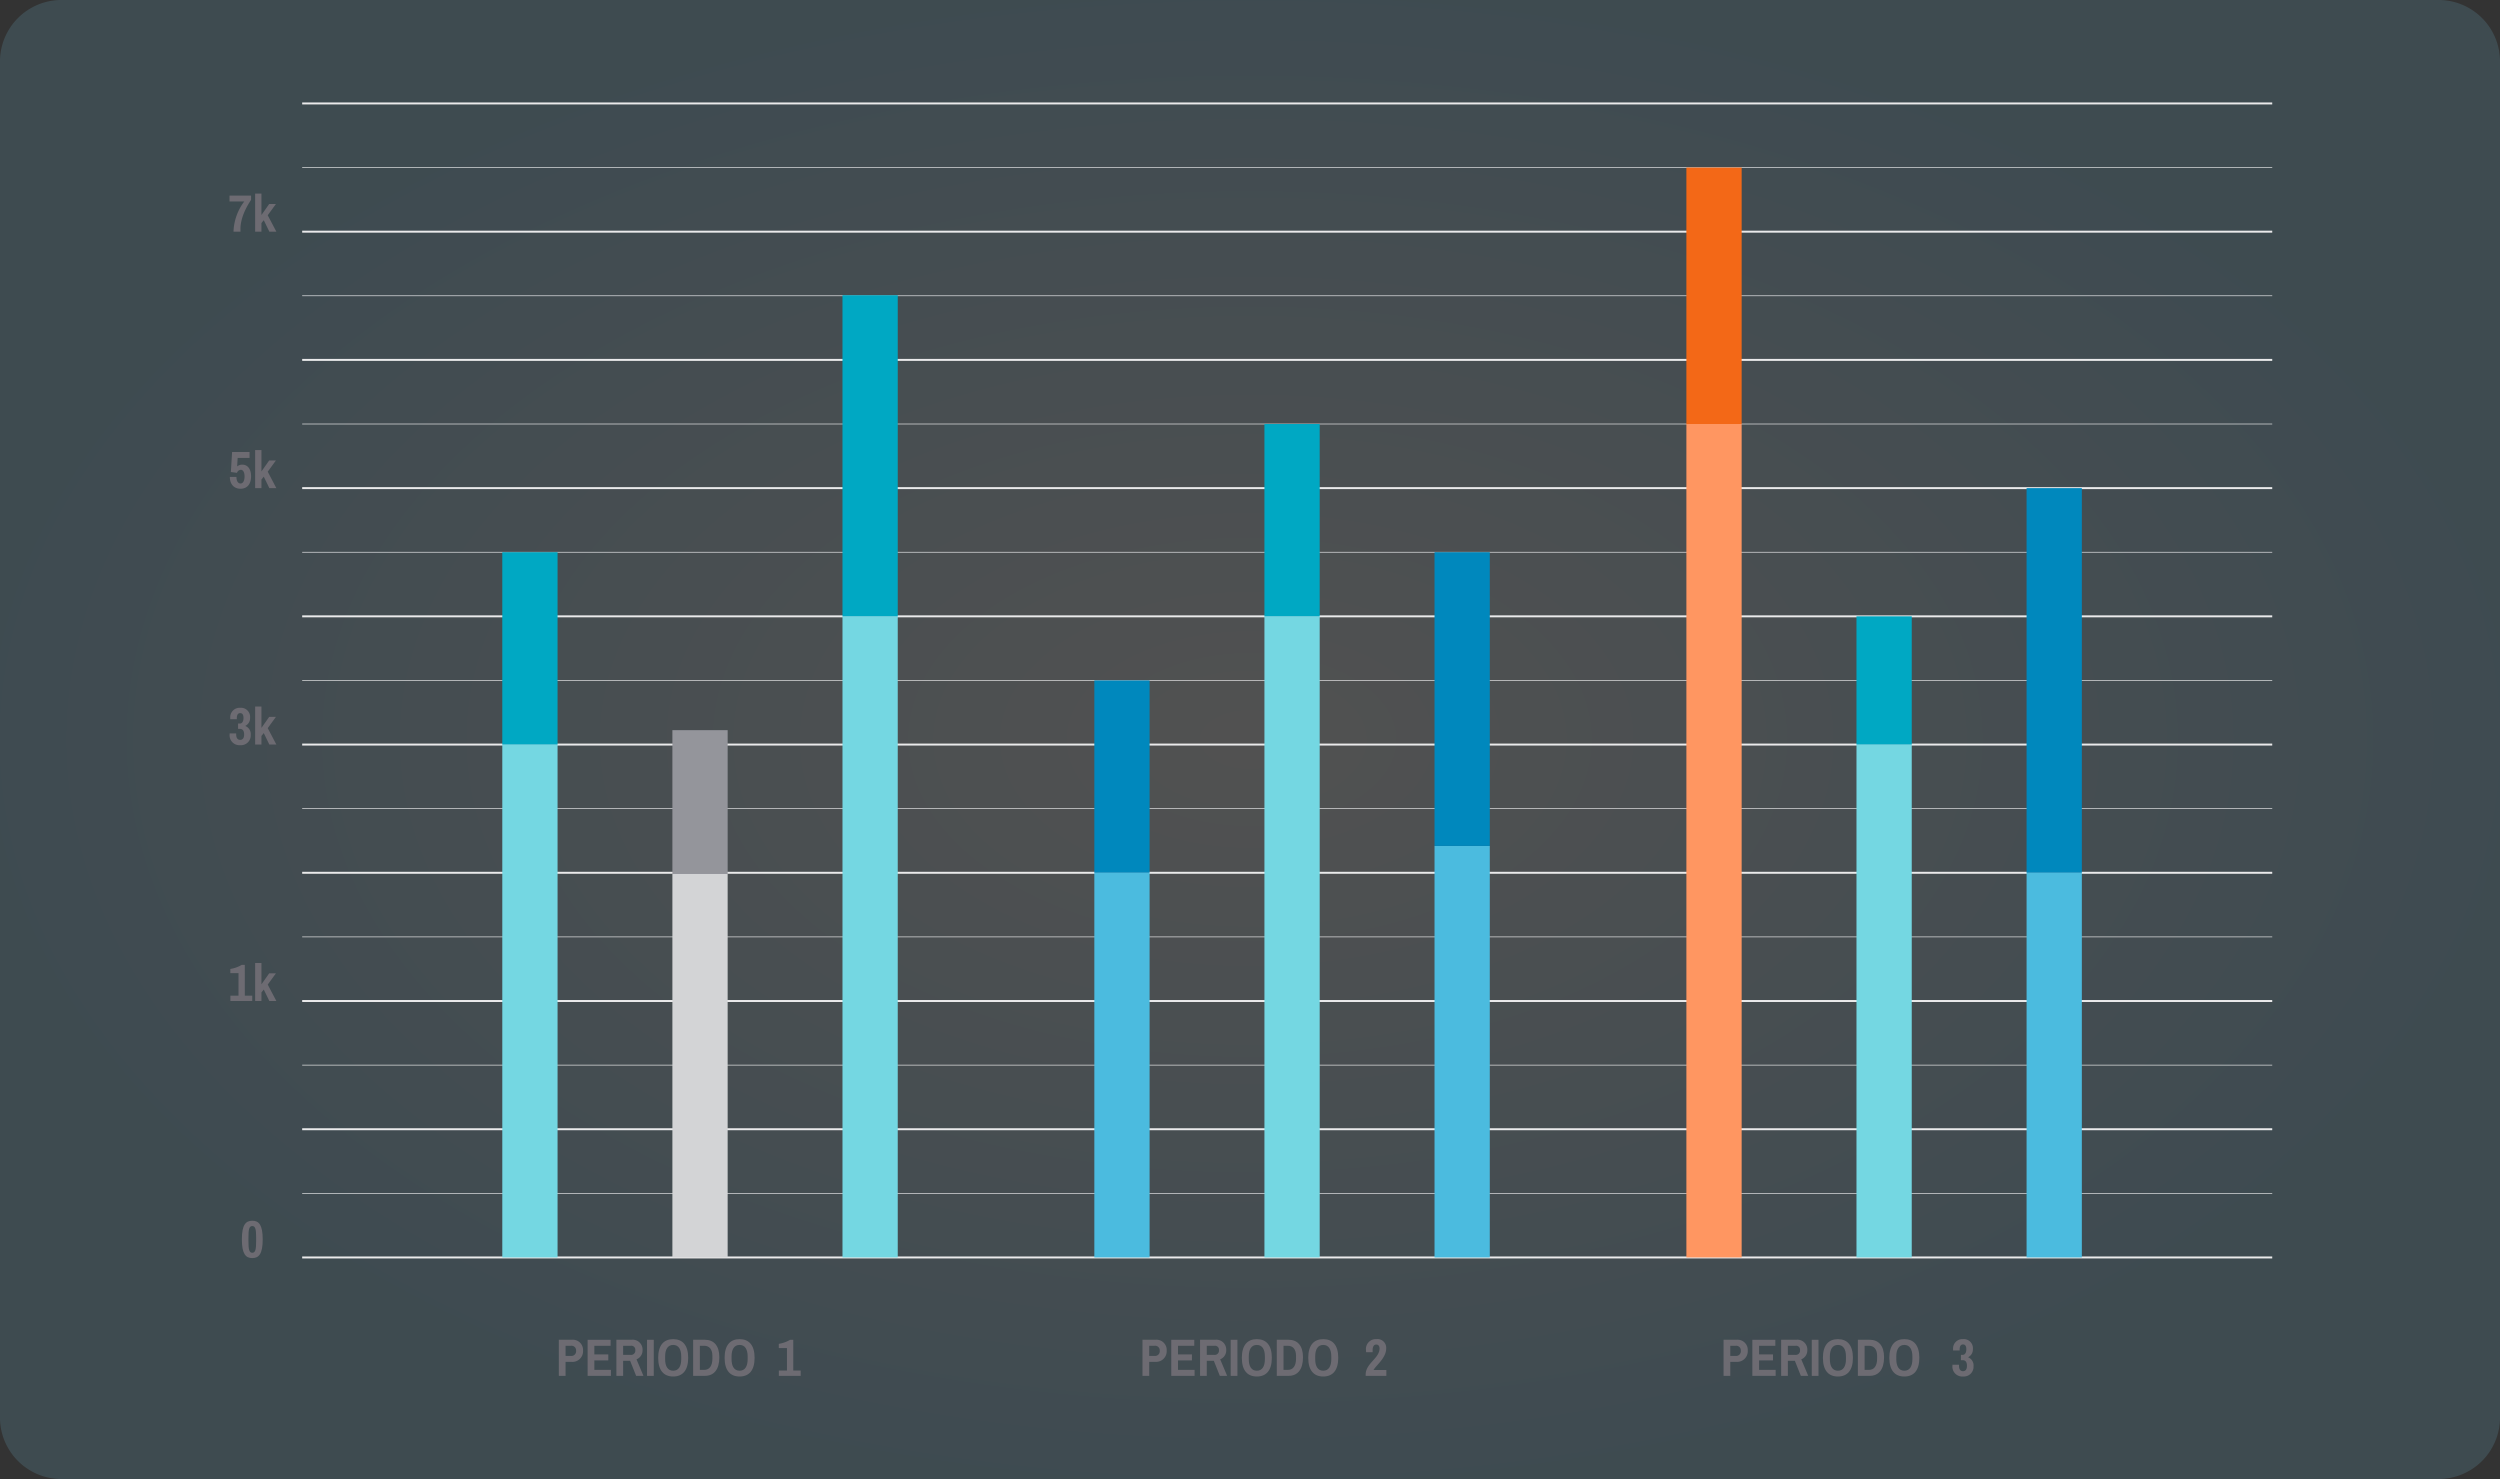 <svg xmlns="http://www.w3.org/2000/svg" xmlns:xlink="http://www.w3.org/1999/xlink" width="610" height="360.88" viewBox="0 0 610 360.88">
  <rect x="0" y="0" width="610" height="360.88" fill="#333333" stroke="none"/>
  <defs>
    <radialGradient id="radial-gradient" cx="0.5" cy="0.5" r="0.5" gradientUnits="objectBoundingBox">
      <stop offset="0" stop-color="#fff"/>
      <stop offset="1" stop-color="#81d4fa"/>
    </radialGradient>
    <clipPath id="clip-path">
      <rect id="Rectángulo_351793" data-name="Rectángulo 351793" width="498.424" height="310.867" fill="none"/>
    </clipPath>
  </defs>
  <g id="Grupo_1009262" data-name="Grupo 1009262" transform="translate(-810 -8181)">
    <path id="farmaceutica-asiatica-que-trabaja-farmacia-o-farmacia" d="M15,0H595a15,15,0,0,1,15,15V345.88a15,15,0,0,1-15,15H15a15,15,0,0,1-15-15V15A15,15,0,0,1,15,0Z" transform="translate(810 8181)" opacity="0.15" fill="url(#radial-gradient)"/>
    <path id="Trazado_724706" data-name="Trazado 724706" d="M0,0H480.693V.16H0Z" transform="translate(883.731 8221.805)" fill="#eaeaeb"/>
    <path id="Trazado_724707" data-name="Trazado 724707" d="M0,0H480.693V.161H0Z" transform="translate(883.731 8253.091)" fill="#eaeaeb"/>
    <path id="Trazado_724708" data-name="Trazado 724708" d="M0,0H480.693V.16H0Z" transform="translate(883.731 8284.377)" fill="#eaeaeb"/>
    <path id="Trazado_724709" data-name="Trazado 724709" d="M0,0H480.693V.16H0Z" transform="translate(883.731 8315.664)" fill="#eaeaeb"/>
    <path id="Trazado_724710" data-name="Trazado 724710" d="M0,0H480.693V.161H0Z" transform="translate(883.731 8346.95)" fill="#eaeaeb"/>
    <path id="Trazado_724711" data-name="Trazado 724711" d="M0,0H480.693V.16H0Z" transform="translate(883.731 8378.237)" fill="#eaeaeb"/>
    <path id="Trazado_724712" data-name="Trazado 724712" d="M0,0H480.693V.16H0Z" transform="translate(883.731 8409.523)" fill="#eaeaeb"/>
    <path id="Trazado_724713" data-name="Trazado 724713" d="M0,0H480.693V.161H0Z" transform="translate(883.731 8440.809)" fill="#eaeaeb"/>
    <path id="Trazado_724714" data-name="Trazado 724714" d="M0,0H480.693V.16H0Z" transform="translate(883.731 8472.096)" fill="#eaeaeb"/>
    <path id="Trazado_724715" data-name="Trazado 724715" d="M0,0H480.693V.482H0Z" transform="translate(883.731 8206)" fill="#eaeaeb"/>
    <path id="Trazado_724716" data-name="Trazado 724716" d="M0,0H480.693V.482H0Z" transform="translate(883.731 8237.287)" fill="#eaeaeb"/>
    <path id="Trazado_724717" data-name="Trazado 724717" d="M0,0H480.693V.481H0Z" transform="translate(883.731 8268.574)" fill="#eaeaeb"/>
    <path id="Trazado_724718" data-name="Trazado 724718" d="M0,0H480.693V.481H0Z" transform="translate(883.731 8299.86)" fill="#eaeaeb"/>
    <path id="Trazado_724719" data-name="Trazado 724719" d="M0,0H480.693V.482H0Z" transform="translate(883.731 8331.146)" fill="#eaeaeb"/>
    <path id="Trazado_724720" data-name="Trazado 724720" d="M0,0H480.693V.482H0Z" transform="translate(883.731 8362.432)" fill="#eaeaeb"/>
    <path id="Trazado_724721" data-name="Trazado 724721" d="M0,0H480.693V.482H0Z" transform="translate(883.731 8393.719)" fill="#eaeaeb"/>
    <path id="Trazado_724722" data-name="Trazado 724722" d="M0,0H480.693V.482H0Z" transform="translate(883.731 8425.005)" fill="#eaeaeb"/>
    <path id="Trazado_724723" data-name="Trazado 724723" d="M0,0H480.693V.482H0Z" transform="translate(883.731 8456.291)" fill="#eaeaeb"/>
    <path id="Trazado_724724" data-name="Trazado 724724" d="M0,0H480.693V.482H0Z" transform="translate(883.731 8487.578)" fill="#eaeaeb"/>
    <g id="Grupo_1009087" data-name="Grupo 1009087" transform="translate(866 8206.001)">
      <g id="Grupo_1009086" data-name="Grupo 1009086" clip-path="url(#clip-path)">
        <path id="Trazado_723911" data-name="Trazado 723911" d="M8.1,277.414c0,3.582-.963,4.558-2.542,4.558S3.017,281,3.017,277.414s.95-4.557,2.542-4.557,2.542.975,2.542,4.557m-3.479-.449v.9c0,1.926.154,2.811.937,2.811s.938-.885.938-2.811v-.9c0-1.926-.155-2.812-.938-2.812s-.937.886-.937,2.812" fill="#6d6b72"/>
        <path id="Trazado_723912" data-name="Trazado 723912" d="M3.736,217.949h1.81v1.3H.218v-1.3H2.195v-5.5H.2v-1.027a7.7,7.7,0,0,0,2.773-.989h.758Z" fill="#6d6b72"/>
        <path id="Trazado_723913" data-name="Trazado 723913" d="M7.794,215.176l1.887-2.683h1.644l-2,2.747,2.105,4.006H9.72l-1.361-2.8-.565.693v2.106H6.253v-9.282H7.794Z" fill="#6d6b72"/>
        <path id="Trazado_723914" data-name="Trazado 723914" d="M5.02,150.125A2.087,2.087,0,0,1,3.877,152.1v.051a2.115,2.115,0,0,1,1.3,2.157,2.379,2.379,0,0,1-2.542,2.517,2.413,2.413,0,0,1-2.606-2.645v-.231H1.631v.27c0,.834.334,1.309.975,1.309.578,0,.963-.411.963-1.3,0-1.1-.5-1.386-1.053-1.386H2.093v-1.3h.449c.488,0,.873-.449.873-1.361,0-.822-.308-1.181-.809-1.181-.526,0-.821.411-.821,1.233v.243H.18v-.359a2.291,2.291,0,0,1,2.414-2.414,2.23,2.23,0,0,1,2.426,2.414" fill="#6d6b72"/>
        <path id="Trazado_723915" data-name="Trazado 723915" d="M7.794,152.6l1.887-2.683h1.644l-2,2.747,2.105,4.006H9.72l-1.361-2.8-.565.693v2.106H6.253V147.39H7.794Z" fill="#6d6b72"/>
        <path id="Trazado_723916" data-name="Trazado 723916" d="M4.891,86.73H1.99l-.128,2.08a1.9,1.9,0,0,1,1.257-.437c1.194,0,2.144.912,2.144,2.851s-.988,3.03-2.579,3.03c-1.566,0-2.6-1.092-2.6-2.889H1.694c0,.976.361,1.605.99,1.605.589,0,.987-.591.987-1.746,0-1.027-.385-1.592-.9-1.592a1.052,1.052,0,0,0-.95.744l-1.49-.205.3-4.879H4.891Z" fill="#6d6b72"/>
        <path id="Trazado_723917" data-name="Trazado 723917" d="M7.794,90.03l1.887-2.683h1.644l-2,2.747L11.427,94.1H9.72L8.359,91.3l-.565.693V94.1H6.253V84.818H7.794Z" fill="#6d6b72"/>
        <path id="Trazado_723918" data-name="Trazado 723918" d="M5.264,23.759C4.109,25.5,2.671,28.175,2.671,30.872c0,.243,0,.346.012.654H.976A12.872,12.872,0,0,1,3.6,24.157H0V22.719H5.264Z" fill="#6d6b72"/>
        <path id="Trazado_723919" data-name="Trazado 723919" d="M7.794,27.457l1.887-2.683h1.644l-2,2.747,2.105,4.006H9.72l-1.361-2.8-.565.693v2.106H6.253V22.245H7.794Z" fill="#6d6b72"/>
        <rect id="Rectángulo_351772" data-name="Rectángulo 351772" width="13.484" height="125.146" transform="translate(66.56 156.673)" fill="#74d7e2"/>
        <rect id="Rectángulo_351773" data-name="Rectángulo 351773" width="13.484" height="46.93" transform="translate(66.56 109.743)" fill="#00a8c3"/>
        <rect id="Rectángulo_351774" data-name="Rectángulo 351774" width="13.484" height="93.571" transform="translate(108.063 188.247)" fill="#d3d4d6"/>
        <rect id="Rectángulo_351775" data-name="Rectángulo 351775" width="13.484" height="35.089" transform="translate(108.063 153.158)" fill="#94959b"/>
        <rect id="Rectángulo_351776" data-name="Rectángulo 351776" width="13.484" height="156.432" transform="translate(149.566 125.386)" fill="#74d7e2"/>
        <rect id="Rectángulo_351777" data-name="Rectángulo 351777" width="13.484" height="78.348" transform="translate(149.566 47.038)" fill="#00a8c3"/>
        <rect id="Rectángulo_351778" data-name="Rectángulo 351778" width="13.484" height="93.859" transform="translate(211.019 187.959)" fill="#4bbbdf"/>
        <rect id="Rectángulo_351779" data-name="Rectángulo 351779" width="13.484" height="46.93" transform="translate(211.019 141.029)" fill="#0088bd"/>
        <rect id="Rectángulo_351780" data-name="Rectángulo 351780" width="13.484" height="156.432" transform="translate(252.522 125.386)" fill="#74d7e2"/>
        <rect id="Rectángulo_351781" data-name="Rectángulo 351781" width="13.484" height="46.93" transform="translate(252.522 78.456)" fill="#00a8c3"/>
        <rect id="Rectángulo_351782" data-name="Rectángulo 351782" width="13.484" height="100.411" transform="translate(294.025 181.407)" fill="#4bbbdf"/>
        <rect id="Rectángulo_351783" data-name="Rectángulo 351783" width="13.484" height="71.664" transform="translate(294.025 109.743)" fill="#0088bd"/>
        <rect id="Rectángulo_351784" data-name="Rectángulo 351784" width="13.484" height="203.362" transform="translate(355.478 78.456)" fill="#ff9661"/>
        <rect id="Rectángulo_351785" data-name="Rectángulo 351785" width="13.484" height="62.573" transform="translate(355.478 15.884)" fill="#f36817"/>
        <rect id="Rectángulo_351786" data-name="Rectángulo 351786" width="13.484" height="125.146" transform="translate(396.981 156.673)" fill="#74d7e2"/>
        <rect id="Rectángulo_351787" data-name="Rectángulo 351787" width="13.484" height="31.286" transform="translate(396.981 125.386)" fill="#00a8c3"/>
        <rect id="Rectángulo_351788" data-name="Rectángulo 351788" width="13.484" height="93.859" transform="translate(438.484 187.959)" fill="#4bbbdf"/>
        <rect id="Rectángulo_351789" data-name="Rectángulo 351789" width="13.484" height="93.859" transform="translate(438.484 94.1)" fill="#0088bd"/>
        <path id="Trazado_723920" data-name="Trazado 723920" d="M82,307.3v3.415H80.356V301.9H83.5a2.5,2.5,0,0,1,2.761,2.645A2.6,2.6,0,0,1,83.5,307.3Zm0-3.929v2.478h1.336a1.153,1.153,0,0,0,1.232-1.3,1.114,1.114,0,0,0-1.232-1.181Z" fill="#6d6b72"/>
        <path id="Trazado_723921" data-name="Trazado 723921" d="M87.379,310.713v-8.807H92.99v1.463H89.022v2.106h3.4v1.464h-3.4v2.31h4.045v1.464Z" fill="#6d6b72"/>
        <path id="Trazado_723922" data-name="Trazado 723922" d="M96.046,307.041v3.672H94.4V301.9h3.684a2.413,2.413,0,0,1,2.7,2.517,2.339,2.339,0,0,1-1.477,2.259L101,310.713H99.217l-1.463-3.672Zm0-3.672v2.221h1.81a1.035,1.035,0,0,0,1.156-1.168.96.96,0,0,0-1.091-1.053Z" fill="#6d6b72"/>
        <rect id="Rectángulo_351790" data-name="Rectángulo 351790" width="1.643" height="8.807" transform="translate(101.877 301.906)" fill="#6d6b72"/>
        <path id="Trazado_723923" data-name="Trazado 723923" d="M111.917,306.309c0,3.107-1.387,4.558-3.66,4.558s-3.658-1.451-3.658-4.558,1.386-4.558,3.658-4.558,3.66,1.451,3.66,4.558m-5.624-.321v.642c0,1.759.655,2.824,1.964,2.824s1.965-1.065,1.965-2.824v-.642c0-1.759-.655-2.825-1.965-2.825s-1.964,1.066-1.964,2.825" fill="#6d6b72"/>
        <path id="Trazado_723924" data-name="Trazado 723924" d="M128.122,306.309c0,3.107-1.386,4.558-3.659,4.558s-3.658-1.451-3.658-4.558,1.386-4.558,3.658-4.558,3.659,1.451,3.659,4.558m-5.623-.321v.642c0,1.759.655,2.824,1.964,2.824s1.965-1.065,1.965-2.824v-.642c0-1.759-.655-2.825-1.965-2.825s-1.964,1.066-1.964,2.825" fill="#6d6b72"/>
        <path id="Trazado_723925" data-name="Trazado 723925" d="M113.125,310.713V301.9h2.863c2.195,0,3.53,1.438,3.53,4.276,0,3.017-1.335,4.532-3.53,4.532Zm1.643-7.344v5.88h1.066c1.219,0,1.99-.912,1.99-2.747v-.642c0-1.656-.771-2.491-1.99-2.491Z" fill="#6d6b72"/>
        <path id="Trazado_723926" data-name="Trazado 723926" d="M137.558,309.416h1.81v1.3H134.04v-1.3h1.977v-5.495h-1.99v-1.027a7.71,7.71,0,0,0,2.774-.989h.757Z" fill="#6d6b72"/>
        <path id="Trazado_723927" data-name="Trazado 723927" d="M224.409,307.3v3.415h-1.643V301.9h3.145a2.5,2.5,0,0,1,2.761,2.645,2.6,2.6,0,0,1-2.761,2.748Zm0-3.929v2.478h1.336a1.153,1.153,0,0,0,1.232-1.3,1.114,1.114,0,0,0-1.232-1.181Z" fill="#6d6b72"/>
        <path id="Trazado_723928" data-name="Trazado 723928" d="M229.789,310.713v-8.807H235.4v1.463h-3.968v2.106h3.4v1.464h-3.4v2.31h4.045v1.464Z" fill="#6d6b72"/>
        <path id="Trazado_723929" data-name="Trazado 723929" d="M238.456,307.041v3.672h-1.643V301.9H240.5a2.413,2.413,0,0,1,2.7,2.517,2.339,2.339,0,0,1-1.477,2.259l1.7,4.032h-1.785l-1.463-3.672Zm0-3.672v2.221h1.81a1.035,1.035,0,0,0,1.156-1.168.96.96,0,0,0-1.091-1.053Z" fill="#6d6b72"/>
        <rect id="Rectángulo_351791" data-name="Rectángulo 351791" width="1.643" height="8.807" transform="translate(244.287 301.906)" fill="#6d6b72"/>
        <path id="Trazado_723930" data-name="Trazado 723930" d="M254.326,306.309c0,3.107-1.386,4.558-3.659,4.558s-3.658-1.451-3.658-4.558,1.386-4.558,3.658-4.558,3.659,1.451,3.659,4.558m-5.623-.321v.642c0,1.759.655,2.824,1.964,2.824s1.965-1.065,1.965-2.824v-.642c0-1.759-.655-2.825-1.965-2.825s-1.964,1.066-1.964,2.825" fill="#6d6b72"/>
        <path id="Trazado_723931" data-name="Trazado 723931" d="M270.532,306.309c0,3.107-1.386,4.558-3.659,4.558s-3.658-1.451-3.658-4.558,1.386-4.558,3.658-4.558,3.659,1.451,3.659,4.558m-5.623-.321v.642c0,1.759.655,2.824,1.964,2.824s1.965-1.065,1.965-2.824v-.642c0-1.759-.655-2.825-1.965-2.825s-1.964,1.066-1.964,2.825" fill="#6d6b72"/>
        <path id="Trazado_723932" data-name="Trazado 723932" d="M255.535,310.713V301.9H258.4c2.195,0,3.53,1.438,3.53,4.276,0,3.017-1.335,4.532-3.53,4.532Zm1.643-7.344v5.88h1.066c1.219,0,1.99-.912,1.99-2.747v-.642c0-1.656-.771-2.491-1.99-2.491Z" fill="#6d6b72"/>
        <path id="Trazado_723933" data-name="Trazado 723933" d="M366.191,307.3v3.415h-1.643V301.9h3.145a2.5,2.5,0,0,1,2.761,2.645,2.6,2.6,0,0,1-2.761,2.748Zm0-3.929v2.478h1.336a1.153,1.153,0,0,0,1.232-1.3,1.114,1.114,0,0,0-1.232-1.181Z" fill="#6d6b72"/>
        <path id="Trazado_723934" data-name="Trazado 723934" d="M371.572,310.713v-8.807h5.611v1.463h-3.968v2.106h3.4v1.464h-3.4v2.31h4.045v1.464Z" fill="#6d6b72"/>
        <path id="Trazado_723935" data-name="Trazado 723935" d="M380.239,307.041v3.672H378.6V301.9h3.685a2.412,2.412,0,0,1,2.7,2.517,2.339,2.339,0,0,1-1.477,2.259l1.7,4.032H383.41l-1.463-3.672Zm0-3.672v2.221h1.81a1.035,1.035,0,0,0,1.156-1.168.96.96,0,0,0-1.091-1.053Z" fill="#6d6b72"/>
        <rect id="Rectángulo_351792" data-name="Rectángulo 351792" width="1.643" height="8.807" transform="translate(386.07 301.906)" fill="#6d6b72"/>
        <path id="Trazado_723936" data-name="Trazado 723936" d="M396.11,306.309c0,3.107-1.387,4.558-3.66,4.558s-3.658-1.451-3.658-4.558,1.386-4.558,3.658-4.558,3.66,1.451,3.66,4.558m-5.624-.321v.642c0,1.759.655,2.824,1.964,2.824s1.965-1.065,1.965-2.824v-.642c0-1.759-.655-2.825-1.965-2.825s-1.964,1.066-1.964,2.825" fill="#6d6b72"/>
        <path id="Trazado_723937" data-name="Trazado 723937" d="M412.316,306.309c0,3.107-1.387,4.558-3.66,4.558S405,309.416,405,306.309s1.386-4.558,3.658-4.558,3.66,1.451,3.66,4.558m-5.624-.321v.642c0,1.759.655,2.824,1.964,2.824s1.965-1.065,1.965-2.824v-.642c0-1.759-.655-2.825-1.965-2.825s-1.964,1.066-1.964,2.825" fill="#6d6b72"/>
        <path id="Trazado_723938" data-name="Trazado 723938" d="M397.318,310.713V301.9h2.863c2.2,0,3.53,1.438,3.53,4.276,0,3.017-1.335,4.532-3.53,4.532Zm1.643-7.344v5.88h1.066c1.219,0,1.99-.912,1.99-2.747v-.642c0-1.656-.771-2.491-1.99-2.491Z" fill="#6d6b72"/>
        <path id="Trazado_723939" data-name="Trazado 723939" d="M282.23,304.037c0,2.324-2.542,4.172-3.081,5.238h3.12v1.438h-5.046V310.4c0-2.76,3.389-3.967,3.389-6.381,0-.411-.179-.95-.808-.95s-.886.616-.886,1.335v.527h-1.579a3.048,3.048,0,0,1-.039-.514,2.413,2.413,0,0,1,2.568-2.67,2.123,2.123,0,0,1,2.362,2.285" fill="#6d6b72"/>
        <path id="Trazado_723940" data-name="Trazado 723940" d="M425.387,304.165a2.087,2.087,0,0,1-1.143,1.977v.051a2.115,2.115,0,0,1,1.3,2.157A2.379,2.379,0,0,1,423,310.867a2.413,2.413,0,0,1-2.606-2.645v-.231H422v.27c0,.834.333,1.309.975,1.309.578,0,.963-.411.963-1.3,0-1.1-.5-1.386-1.053-1.386h-.423v-1.3h.449c.488,0,.873-.449.873-1.361,0-.822-.308-1.181-.809-1.181-.526,0-.821.411-.821,1.232v.244h-1.605v-.359a2.291,2.291,0,0,1,2.414-2.414,2.23,2.23,0,0,1,2.426,2.414" fill="#6d6b72"/>
      </g>
    </g>
  </g>
</svg>
